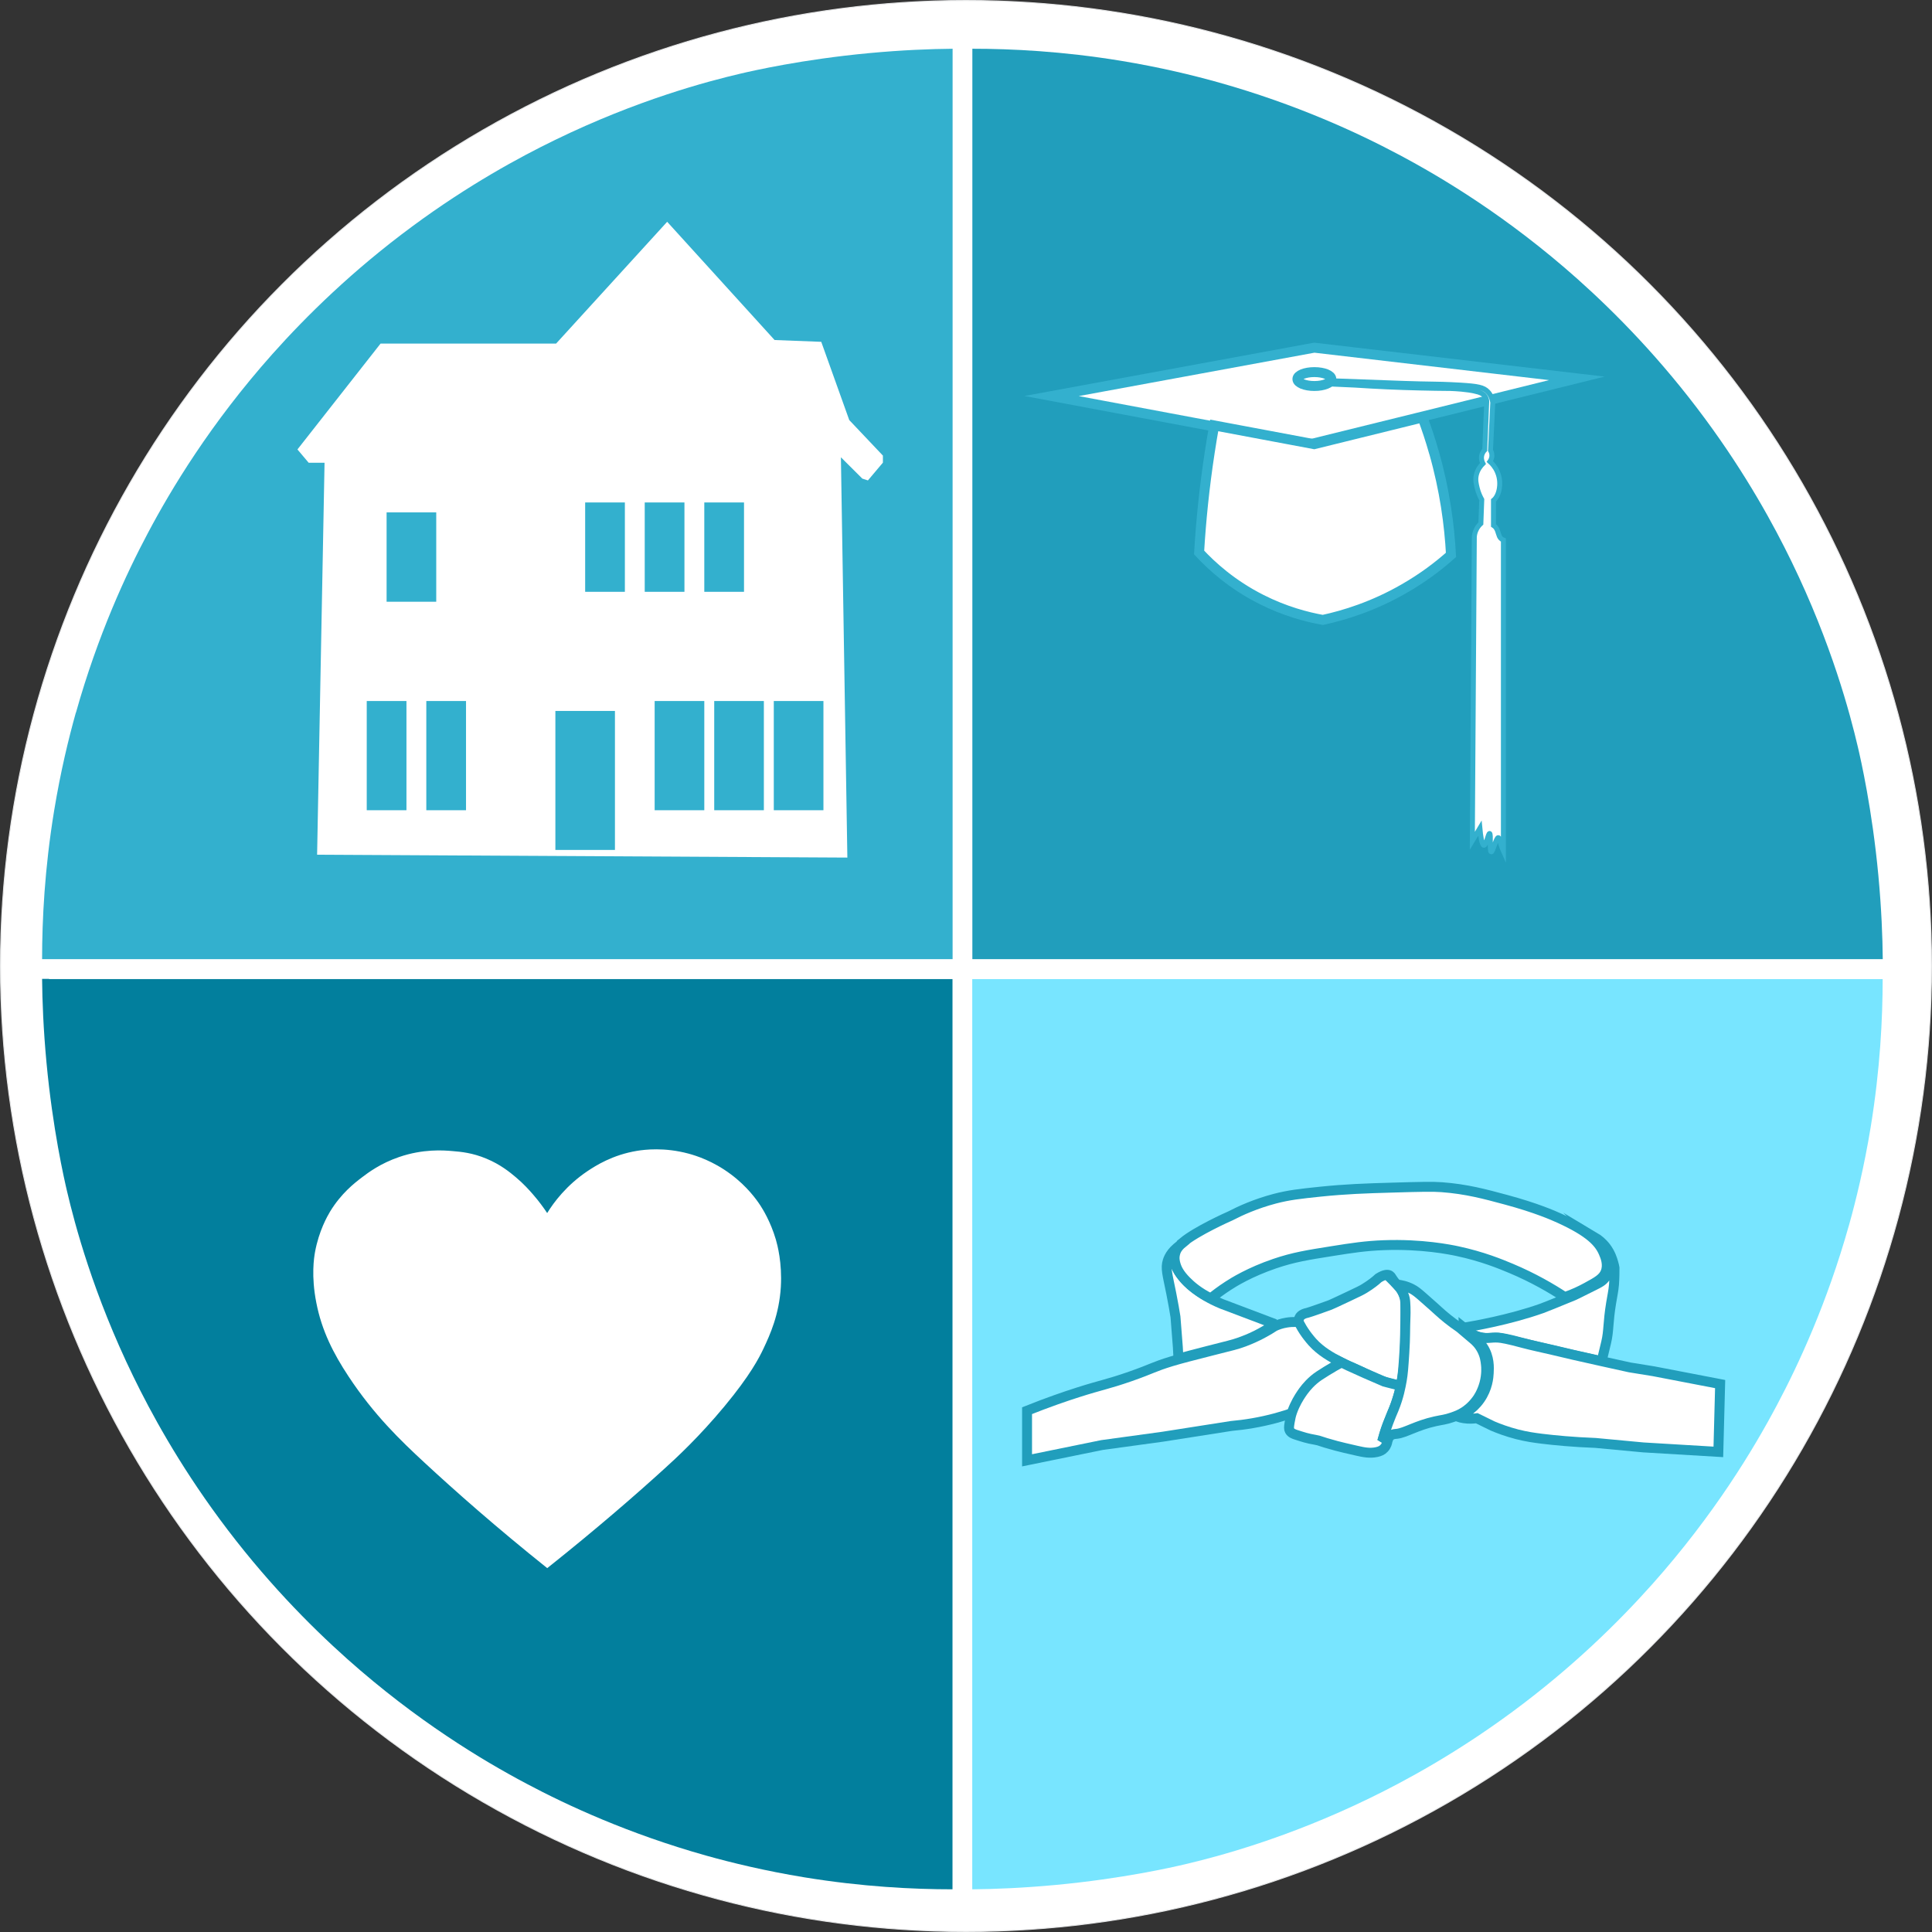 <?xml version="1.0" encoding="UTF-8"?>
<svg id="Layer_1" data-name="Layer 1" xmlns="http://www.w3.org/2000/svg" viewBox="0 0 194.6 194.6">
  <rect x="0" y="0" width="194.6" height="194.6" fill="#333333" stroke="none"/>
  <defs>
    <style>
      .cls-1, .cls-2, .cls-3, .cls-4, .cls-5 {
        fill: #fff;
      }

      .cls-6 {
        fill: #78e5ff;
      }

      .cls-7 {
        stroke: #fff;
      }

      .cls-7, .cls-8 {
        fill: none;
      }

      .cls-7, .cls-8, .cls-2, .cls-3, .cls-4, .cls-5 {
        stroke-miterlimit: 10;
      }

      .cls-8, .cls-4, .cls-5 {
        stroke: #33b0ce;
      }

      .cls-9 {
        fill: #219ebc;
      }

      .cls-2 {
        stroke: #e6e7e8;
        stroke-width: .1px;
      }

      .cls-10 {
        fill: #33b0ce;
      }

      .cls-11 {
        fill: #027f9d;
      }

      .cls-3 {
        stroke: #219ebc;
      }

      .cls-5 {
        stroke-width: .5px;
      }
    </style>
  </defs>
  <circle class="cls-2" cx="97.3" cy="97.3" r="97.25"/>
  <g>
    <path class="cls-10" d="M7.65,71.78c2.2-7.82,5.07-14,7.24-18.08,2.34-4.42,6.31-11.03,12.54-18.03,3.46-3.88,8.1-8.44,14.1-12.87,5.66-4.18,10.79-6.96,14.37-8.7,8.3-4.04,15.34-5.9,18.67-6.68,1.24-.29,6.24-1.44,12.98-2.07,3.32-.31,6.18-.42,8.4-.44V96.61H4.24c0-3.96,.25-9.07,1.21-14.94,.65-3.96,1.47-7.32,2.19-9.89Z"/>
    <path class="cls-9" d="M122.77,8.31c7.82,2.2,14,5.07,18.08,7.24,4.42,2.34,11.03,6.31,18.03,12.54,3.88,3.46,8.44,8.1,12.87,14.1,4.18,5.66,6.96,10.79,8.7,14.37,4.04,8.3,5.9,15.34,6.68,18.67,.29,1.24,1.44,6.24,2.07,12.98,.31,3.32,.42,6.18,.44,8.4H97.94V4.91c3.96,0,9.07,.25,14.94,1.21,3.96,.65,7.32,1.47,9.89,2.19Z"/>
    <path class="cls-6" d="M186.23,123.43c-2.2,7.82-5.07,14-7.24,18.08-2.34,4.42-6.31,11.03-12.54,18.03-3.46,3.88-8.1,8.44-14.1,12.87-5.66,4.18-10.79,6.96-14.37,8.7-8.3,4.04-15.34,5.9-18.67,6.68-1.24,.29-6.24,1.44-12.98,2.07-3.32,.31-6.18,.42-8.4,.44V98.61h91.7c0,3.96-.25,9.07-1.21,14.94-.65,3.96-1.47,7.32-2.19,9.89h0Z"/>
    <path class="cls-11" d="M71.11,186.9c-7.82-2.2-14-5.07-18.08-7.24-4.42-2.34-11.03-6.31-18.03-12.54-3.88-3.46-8.44-8.1-12.87-14.1-4.18-5.66-6.96-10.79-8.7-14.37-4.04-8.3-5.9-15.34-6.68-18.67-.29-1.24-1.44-6.24-2.07-12.98-.31-3.32-.42-6.18-.44-8.4H95.94v91.7c-3.96,0-9.07-.25-14.94-1.21-3.96-.65-7.32-1.47-9.89-2.19h0Z"/>
    <path class="cls-1" d="M31.94,86.1l.75-39.49h-1.6l-1.13-1.34,8.37-10.66h17.68l11.19-12.27,10.82,11.91,4.7,.18,2.82,7.88,3.39,3.58v.71l-1.51,1.79-.56-.18-2.16-2.15c.21,13.44,.43,26.88,.65,40.32-17.81-.1-35.61-.19-53.41-.29h0Z"/>
    <rect class="cls-10" x="36.94" y="70.61" width="4" height="11"/>
    <rect class="cls-10" x="42.94" y="70.61" width="4" height="11"/>
    <rect class="cls-10" x="55.94" y="71.61" width="6" height="14"/>
    <rect class="cls-10" x="65.94" y="70.61" width="5" height="11"/>
    <rect class="cls-10" x="71.94" y="70.61" width="5" height="11"/>
    <rect class="cls-10" x="77.94" y="70.61" width="5" height="11"/>
    <rect class="cls-10" x="70.94" y="50.61" width="4" height="9"/>
    <rect class="cls-10" x="64.94" y="50.61" width="4" height="9"/>
    <rect class="cls-10" x="58.94" y="50.61" width="4" height="9"/>
    <rect class="cls-10" x="38.94" y="51.61" width="5" height="9"/>
    <g>
      <polygon class="cls-4" points="105.92 39.89 132.38 35.02 158.83 38.11 142.81 42.07 131.9 44.76 105.92 39.89"/>
      <path class="cls-4" d="M144.44,45.57c1.08,3.79,1.55,7.3,1.71,10.32-1.22,1.09-2.78,2.29-4.72,3.4-3.1,1.79-6.02,2.68-8.19,3.15-1.61-.29-3.81-.86-6.2-2.07-2.97-1.5-5.02-3.38-6.26-4.72,.19-3.2,.53-6.57,1.07-10.09,.14-.92,.29-1.82,.45-2.71l10.07,1.89,10.91-2.69c.41,1.1,.8,2.26,1.15,3.5h0Z"/>
      <ellipse class="cls-8" cx="132.39" cy="38.18" rx="1.71" ry=".7"/>
      <path class="cls-5" d="M148.68,39.43c.29,.07,.68,.17,.9,.5,.13,.2,.18,.41,.17,.52-.07,1.62-.13,3.25-.2,4.87-.07,.07-.27,.29-.32,.64-.05,.37,.1,.65,.14,.73-.21,.21-.54,.59-.67,1.16-.11,.49-.01,.89,.09,1.31,.12,.51,.32,.9,.46,1.16l-.09,2.41c-.12,.11-.29,.29-.43,.55-.18,.33-.22,.64-.23,.81-.07,10.2-.13,20.41-.2,30.61,.26-.42,.51-.85,.76-1.27,.07,.74,.2,1.7,.41,1.71,.23,0,.43-1.2,.57-1.19,.17,.03-.03,1.81,.16,1.85,.18,.03,.5-1.46,.72-1.43,.13,.02,.17,.59,.51,1.35v-31.32c-.45-.19-.44-.54-.59-.93-.09-.25-.22-.43-.41-.55v-2.52c.28-.23,.5-.64,.59-1.19,.05-.32,.11-.97-.2-1.68-.22-.52-.55-.86-.75-1.04,.05-.07,.21-.31,.2-.64,0-.24-.1-.41-.14-.49l.23-4.82c-.05-.31-.17-.73-.49-1.07-.43-.46-1.02-.57-2.79-.68-1.38-.08-2.47-.1-2.72-.1-.77-.01-1.76-.03-2.92-.07-2.47-.09-4.94-.18-7.41-.27l-.42,.31,2.87,.13c2.12,.14,4.31,.24,6.55,.29,1.04,.03,2.07,.04,3.09,.05,.51,.02,1.57,.07,2.55,.29h.01Z"/>
    </g>
    <path class="cls-1" d="M55.11,122.19c.68-1.1,1.95-2.81,4.08-4.24,.79-.52,2.49-1.63,5.02-2.04,.71-.11,2.71-.37,5.15,.29,.77,.21,2.46,.74,4.24,2.07,1.67,1.24,2.62,2.59,2.98,3.14,.24,.37,1.03,1.62,1.57,3.45,.15,.52,.64,2.33,.5,4.76-.17,2.8-1.09,4.82-1.75,6.22-.44,.93-1.34,2.69-3.92,5.8-2.58,3.11-4.88,5.23-6.03,6.27-2.82,2.57-6.78,6.02-11.83,10.04-5.13-4.1-9.28-7.77-12.41-10.67-2.33-2.16-5.03-4.74-7.61-8.65-1.51-2.29-2.69-4.58-3.24-7.42-.53-2.69-.23-4.54-.13-5.1,.39-2.13,1.24-3.61,1.52-4.08,1.11-1.82,2.43-2.85,3.22-3.45,.63-.48,1.86-1.4,3.73-2.04,2.42-.83,4.45-.68,5.36-.6,.88,.07,2.03,.18,3.42,.76,1.43,.59,2.4,1.39,2.98,1.88,.81,.68,1.36,1.31,1.72,1.72,.62,.71,1.09,1.37,1.43,1.88h0Z"/>
    <g>
      <path class="cls-3" d="M128.44,133.37c-1.79-.68-3.58-1.35-5.37-2.03-1.22-.5-2.11-1.08-2.69-1.52-.66-.5-.98-.86-1.2-1.14-.44-.57-.9-1.16-.84-1.92,.06-.82,.67-1.37,.9-1.57-1.12,.65-1.48,1.37-1.62,1.8-.24,.75-.04,1.31,.36,3.31,.2,1.01,.34,1.83,.42,2.34l.24,3.07,.06,1.14c.66-.18,1.68-.46,2.95-.78,2.02-.52,2.49-.61,3.25-.88,.88-.31,2.12-.84,3.55-1.83h0Z"/>
      <path class="cls-3" d="M119.18,125.11c1.36-1.12,4.47-2.52,4.75-2.64,1.02-.53,2.54-1.22,4.47-1.73,1.42-.37,2.5-.49,4.6-.71,2.55-.26,4.46-.33,7.31-.41,2.69-.08,4.03-.11,4.92-.04,2.49,.19,4.3,.68,6.45,1.26,3.04,.82,4.74,1.57,5.4,1.87,3.07,1.4,4.01,2.45,4.45,3.49,.17,.39,.49,1.17,.19,1.93-.25,.63-.81,.95-1.94,1.56-.55,.3-1.27,.65-2.17,.96-1.34-.88-3.15-1.94-5.41-2.89-1.05-.44-2.88-1.2-5.41-1.74-.71-.15-3.57-.74-7.4-.6-1.85,.07-3.16,.27-5.23,.6-2.45,.39-3.86,.61-5.77,1.26-2.52,.86-4.14,1.87-4.69,2.23-.74,.48-1.33,.93-1.74,1.27-1.21-.58-2.01-1.28-2.47-1.75-.7-.71-.95-1.23-1.08-1.68-.07-.25-.16-.61-.05-1.06,.11-.49,.43-.84,.83-1.16h0Z"/>
      <path class="cls-3" d="M147.44,133.73c.9-.15,4.54-.77,7.85-1.94,.37-.13,1.34-.53,3.27-1.32,0,0,.1-.04,2-.99,.54-.27,.86-.43,1.13-.8,.37-.5,.42-1.06,.42-1.26,.02-.68-.28-1.17-.62-1.72-.3-.5-.63-.85-.86-1.08,.37,.22,.79,.56,1.15,1.04,.44,.59,.62,1.18,.72,1.53,.06,.21,.1,.38,.12,.51,0,.39,0,.97-.05,1.68-.07,.76-.16,1.04-.29,1.87-.33,2.01-.22,2.78-.5,3.96-.02,.1-.15,.61-.32,1.33l-.13,.59c-1.07-.24-2.13-.48-3.2-.72-.57-.13-4.04-.96-4.19-.99-2.78-.66-2.89-.68-3.25-.68-.69,.02-1.46,.14-2.3-.27-.44-.22-.75-.51-.95-.72h0Z"/>
      <path class="cls-3" d="M131.17,133.22c-.38-.06-.94-.11-1.59,0-.5,.08-.9,.23-1.2,.37-.66,.44-1.7,1.04-3.05,1.55-.8,.3-1.22,.38-3.19,.88-2.12,.54-3.18,.81-4.14,1.1-1.84,.56-1.87,.72-4.15,1.52-2.33,.81-2.85,.83-5.32,1.62-1.22,.39-2.98,.99-5.08,1.83v5l7.55-1.54,6.13-.84,6.89-1.08c1.35-.12,2.89-.36,4.54-.81,.68-.19,1.32-.39,1.92-.6,.25-.63,.7-1.55,1.5-2.47,.7-.8,1.42-1.32,1.95-1.65l1.65-.81c-.6-.33-1.29-.75-2.02-1.32-.68-.54-1.24-1.08-1.68-1.57l-.72-1.17h0Z"/>
      <path class="cls-3" d="M147.44,133.73l.78,.63c.2,.1,.5,.24,.88,.33,.73,.18,.98,0,1.79,.04,.35,.02,1.06,.15,2.46,.53,1.01,.27,2.04,.48,3.06,.72,1.16,.28,2.82,.67,4.93,1.13,.94,.2,1.87,.41,2.81,.62l2.41,.39,6.7,1.29-.18,6.83-7.55-.45-4.81-.45c-2.33-.09-4.14-.27-5.38-.42-.82-.1-1.58-.21-2.53-.45-1.04-.27-1.88-.59-2.47-.84l-1.59-.78c-.34,.05-.79,.08-1.31,0-.23-.04-.44-.09-.62-.15,.42-.16,1.47-.64,2.26-1.77,.77-1.11,.85-2.22,.87-2.62,.03-.55,.09-1.6-.57-2.62-.35-.53-.77-.87-1.05-1.05l-.89-.9h0Z"/>
      <path class="cls-3" d="M140.91,129.61c-.14-.16-.28-.27-.5-.57-.27-.35-.28-.48-.43-.57-.18-.11-.5-.13-1.13,.26-.29,.27-.76,.65-1.4,1.04-.31,.19-.53,.3-1.53,.77-1.23,.58-1.85,.87-1.94,.9-1.92,.7-2.28,.79-2.28,.79-.22,.05-.68,.16-.83,.52-.08,.18-.06,.36-.03,.48,.17,.32,.4,.73,.72,1.17,0,0,.3,.41,.62,.77,.87,.97,1.97,1.56,2.75,1.97,.97,.51,.88,.4,2.01,.93,1.35,.63,1.57,.77,2.15,.98,.84,.31,1.56,.47,2.02,.56,.09-.51,.22-1.29,.32-2.26,.03-.34,.11-1.19,.13-3.61,0-.71,.01-1.69,0-2.87-.18-.64-.44-1.02-.65-1.26h0Z"/>
      <path class="cls-3" d="M135.12,137.23c-.38,.2-.9,.49-1.51,.87-.61,.38-.93,.58-1.28,.88-.65,.56-1.03,1.1-1.24,1.41-.23,.34-.64,.98-.94,1.83-.12,.35-.17,.58-.25,1.04-.09,.51-.08,.68,0,.83,.14,.26,.42,.35,.59,.41,.8,.26,1.2,.39,1.96,.52,.63,.11,.32,.12,2.14,.61,.52,.14,1.05,.26,2.1,.5,.66,.15,1.28,.28,1.98,.13,.31-.07,.55-.17,.74-.38,.25-.26,.32-.57,.34-.72l.18-.52s-.09,.2-.29,.25c-.17,.04-.29-.05-.32-.07,.05-.19,.14-.5,.27-.88,.17-.5,.3-.76,.59-1.49,.21-.52,.32-.79,.43-1.11,.14-.41,.33-.99,.5-1.74l-1.67-.43-1.96-.85-1.66-.75-.7-.34h0Z"/>
      <path class="cls-3" d="M140.7,129.38c.37,.04,.93,.14,1.52,.45,.36,.19,.6,.39,1.06,.79,.87,.76,1.53,1.36,1.65,1.47,.47,.43,1.16,1.01,2.1,1.65,.44,.37,.88,.74,1.31,1.11,.25,.2,.65,.57,.94,1.15,.29,.57,.35,1.06,.39,1.43,.03,.26,.09,.99-.15,1.9-.25,.92-.67,1.53-.79,1.68-.5,.68-1.04,1.06-1.25,1.19-.44,.29-.82,.42-1.18,.55-.71,.25-1.06,.26-1.74,.41-1.87,.41-3,1.16-3.86,1.26-.19,.02-.39,.02-.61,.16-.2,.13-.31,.3-.52,.3-.1,0-.19-.04-.24-.07,.1-.34,.27-.86,.49-1.47,.25-.68,.41-1.02,.57-1.41,.5-1.22,.69-2.27,.8-2.88,.12-.67,.17-1.37,.26-2.77,.11-1.69,.06-2.18,.12-3.76,0-.09,.02-.42,0-.87-.02-.37-.02-.59-.07-.83-.05-.26-.18-.66-.5-1.11l-.29-.32h0Z"/>
    </g>
    <line class="cls-7" x1="4.94" y1="98.11" x2="189.94" y2="98.11"/>
  </g>
</svg>